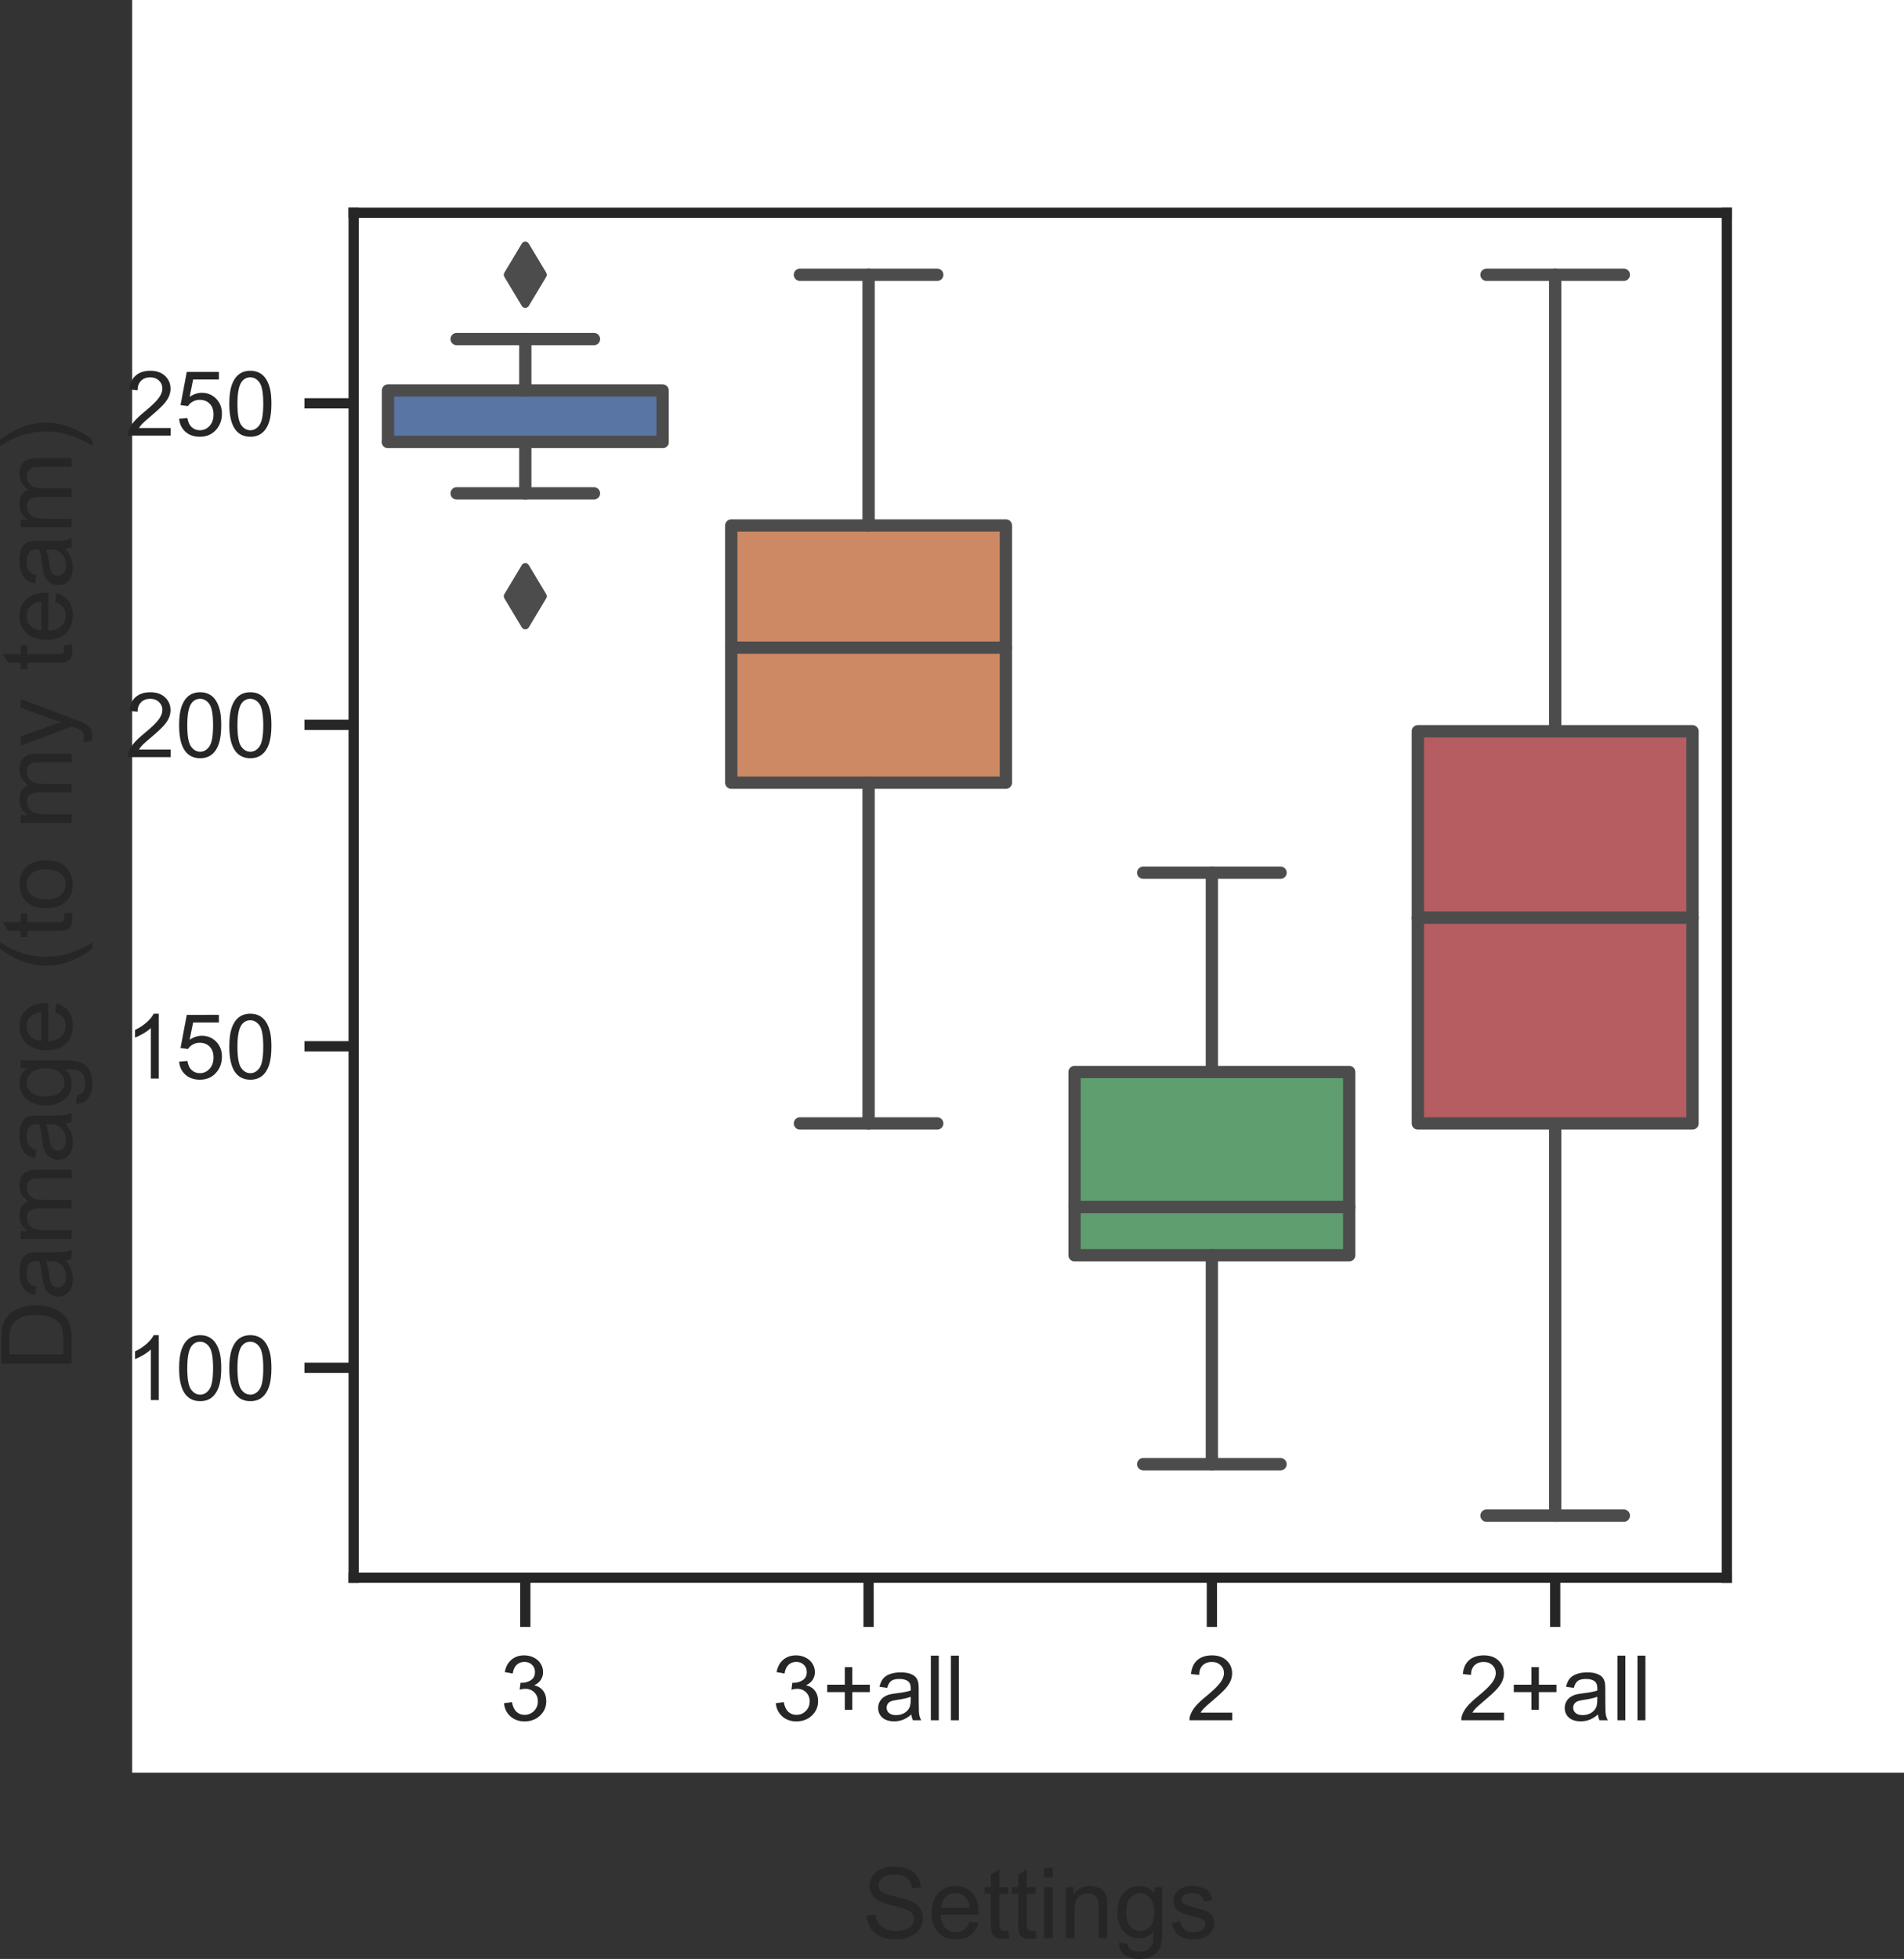 <?xml version="1.0" encoding="UTF-8" standalone="no"?>
<svg
   xmlns:dc="http://purl.org/dc/elements/1.1/"
   xmlns:cc="http://creativecommons.org/ns#"
   xmlns:rdf="http://www.w3.org/1999/02/22-rdf-syntax-ns#"
   xmlns:svg="http://www.w3.org/2000/svg"
   xmlns="http://www.w3.org/2000/svg"
   xmlns:xlink="http://www.w3.org/1999/xlink"
   xmlns:sodipodi="http://sodipodi.sourceforge.net/DTD/sodipodi-0.dtd"
   xmlns:inkscape="http://www.inkscape.org/namespaces/inkscape"
   height="238.696pt"
   version="1.1"
   viewBox="0 0 232.112 238.696"
   width="232.112pt"
   id="svg1181"
   sodipodi:docname="test_scores_2_32.svg"
   inkscape:version="1.0.1 (c497b03c, 2020-09-10)">
  <rect x="0" y="0" width="232.112" height="238.696" fill="#333333" stroke="none"/>
  <sodipodi:namedview
     pagecolor="#ffffff"
     bordercolor="#666666"
     borderopacity="1"
     objecttolerance="10"
     gridtolerance="10"
     guidetolerance="10"
     inkscape:pageopacity="0"
     inkscape:pageshadow="2"
     inkscape:window-width="1440"
     inkscape:window-height="855"
     id="namedview1183"
     showgrid="false"
     inkscape:zoom="2.3229167"
     inkscape:cx="165.48313"
     inkscape:cy="144"
     inkscape:window-x="0"
     inkscape:window-y="23"
     inkscape:window-maximized="0"
     inkscape:current-layer="svg1181" />
  <defs
     id="defs837">
    <style
       type="text/css"
       id="style835">*{stroke-linecap:butt;stroke-linejoin:round;}</style>
  </defs>
  <g
     id="figure_1"
     transform="translate(16.112)">
    <g
       id="patch_1">
      <path
         d="M 0,216 H 216 V 0 H 0 Z"
         style="fill:#ffffff"
         id="path839" />
    </g>
    <g
       id="axes_1">
      <g
         id="patch_2">
        <path
           d="M 27,192.24 H 194.4 V 25.92 H 27 Z"
           style="fill:#ffffff"
           id="path842" />
      </g>
      <g
         id="matplotlib.axis_1">
        <g
           id="xtick_1">
          <g
             id="line2d_1">
            <defs
               id="defs846">
              <path
                 d="M 0,0 V 6"
                 id="m458aac5c7f"
                 style="stroke:#262626;stroke-width:1.25" />
            </defs>
            <g
               id="g850">
              <use
                 style="fill:#262626;stroke:#262626;stroke-width:1.25"
                 x="47.925"
                 xlink:href="#m458aac5c7f"
                 y="192.24"
                 id="use848"
                 width="100%"
                 height="100%" />
            </g>
          </g>
          <g
             id="text_1">
            <!-- 3 -->
            <g
               style="fill:#262626"
               transform="matrix(0.11,0,0,-0.11,44.866,209.614)"
               id="g858">
              <defs
                 id="defs854">
                <path
                   d="m 4.203,18.891 8.781,1.172 Q 14.5,12.594 18.141,9.297 21.781,6 27,6 33.203,6 37.469,10.297 41.75,14.594 41.75,20.953 q 0,6.047 -3.953,9.969 -3.953,3.938 -10.062,3.938 -2.484,0 -6.203,-0.969 l 0.984,7.719 Q 23.391,41.5 23.922,41.5 q 5.625,0 10.109,2.922 4.5,2.938 4.5,9.047 0,4.828 -3.281,8 -3.266,3.188 -8.438,3.188 -5.125,0 -8.547,-3.234 -3.422,-3.219 -4.391,-9.656 l -8.797,1.562 q 1.609,8.828 7.312,13.688 5.719,4.859 14.219,4.859 5.859,0 10.781,-2.516 4.938,-2.516 7.547,-6.859 2.625,-4.344 2.625,-9.234 0,-4.625 -2.5,-8.438 -2.484,-3.812 -7.359,-6.062 6.344,-1.453 9.859,-6.078 3.516,-4.609 3.516,-11.547 0,-9.375 -6.844,-15.891 -6.828,-6.516 -17.281,-6.516 -9.422,0 -15.656,5.609 -6.219,5.625 -7.094,14.547 z"
                   id="ArialMT-51" />
              </defs>
              <use
                 xlink:href="#ArialMT-51"
                 id="use856"
                 x="0"
                 y="0"
                 width="100%"
                 height="100%" />
            </g>
            <!--  -->
            <g
               style="fill:#262626"
               transform="matrix(0.11,0,0,-0.11,47.925,221.248)"
               id="g860" />
          </g>
        </g>
        <g
           id="xtick_2">
          <g
             id="line2d_2">
            <g
               id="g866">
              <use
                 style="fill:#262626;stroke:#262626;stroke-width:1.25"
                 x="89.775"
                 xlink:href="#m458aac5c7f"
                 y="192.24"
                 id="use864"
                 width="100%"
                 height="100%" />
            </g>
          </g>
          <g
             id="text_2">
            <!-- 3+all -->
            <g
               style="fill:#262626"
               transform="matrix(0.11,0,0,-0.11,78.002,209.614)"
               id="g884">
              <defs
                 id="defs872">
                <path
                   d="m 25.047,11.578 v 19.625 H 5.562 V 39.406 H 25.047 V 58.891 H 33.344 V 39.406 H 52.828 V 31.203 H 33.344 v -19.625 z"
                   id="ArialMT-43" />
                <path
                   d="M 40.438,6.391 Q 35.547,2.25 31.031,0.531 q -4.516,-1.703 -9.688,-1.703 -8.547,0 -13.141,4.172 -4.594,4.172 -4.594,10.672 0,3.812 1.734,6.953 1.734,3.156 4.547,5.062 2.812,1.906 6.328,2.875 2.578,0.688 7.812,1.328 10.641,1.266 15.672,3.016 0.047,1.812 0.047,2.297 0,5.375 -2.5,7.578 -3.359,2.969 -10,2.969 -6.203,0 -9.156,-2.172 -2.953,-2.172 -4.375,-7.688 L 5.125,37.062 q 1.172,5.516 3.859,8.906 2.688,3.391 7.766,5.219 5.078,1.844 11.766,1.844 6.641,0 10.781,-1.562 4.156,-1.562 6.109,-3.938 1.953,-2.359 2.734,-5.984 0.438,-2.234 0.438,-8.094 v -11.719 q 0,-12.266 0.562,-15.516 Q 49.703,2.984 51.375,0 h -9.188 q -1.359,2.734 -1.75,6.391 z M 39.703,26.031 Q 34.906,24.078 25.344,22.703 19.922,21.922 17.672,20.938 15.438,19.969 14.203,18.094 q -1.219,-1.875 -1.219,-4.172 0,-3.516 2.656,-5.859 2.672,-2.344 7.797,-2.344 5.078,0 9.031,2.219 3.953,2.219 5.812,6.078 1.422,2.984 1.422,8.781 z"
                   id="ArialMT-97" />
                <path
                   d="M 6.391,0 V 71.578 H 15.188 V 0 Z"
                   id="ArialMT-108" />
              </defs>
              <use
                 xlink:href="#ArialMT-51"
                 id="use874"
                 x="0"
                 y="0"
                 width="100%"
                 height="100%" />
              <use
                 x="55.615"
                 xlink:href="#ArialMT-43"
                 id="use876"
                 y="0"
                 width="100%"
                 height="100%" />
              <use
                 x="114.014"
                 xlink:href="#ArialMT-97"
                 id="use878"
                 y="0"
                 width="100%"
                 height="100%" />
              <use
                 x="169.629"
                 xlink:href="#ArialMT-108"
                 id="use880"
                 y="0"
                 width="100%"
                 height="100%" />
              <use
                 x="191.846"
                 xlink:href="#ArialMT-108"
                 id="use882"
                 y="0"
                 width="100%"
                 height="100%" />
            </g>
            <!--  -->
            <g
               style="fill:#262626"
               transform="matrix(0.11,0,0,-0.11,89.775,221.248)"
               id="g886" />
          </g>
        </g>
        <g
           id="xtick_3">
          <g
             id="line2d_3">
            <g
               id="g892">
              <use
                 style="fill:#262626;stroke:#262626;stroke-width:1.25"
                 x="131.625"
                 xlink:href="#m458aac5c7f"
                 y="192.24"
                 id="use890"
                 width="100%"
                 height="100%" />
            </g>
          </g>
          <g
             id="text_3">
            <!-- 2 -->
            <g
               style="fill:#262626"
               transform="matrix(0.11,0,0,-0.11,128.566,209.614)"
               id="g900">
              <defs
                 id="defs896">
                <path
                   d="M 50.344,8.453 V 0 H 3.031 Q 2.938,3.172 4.047,6.109 5.859,10.938 9.828,15.625 13.812,20.312 21.344,26.469 q 11.672,9.562 15.766,15.156 4.109,5.594 4.109,10.578 0,5.219 -3.75,8.797 -3.734,3.594 -9.734,3.594 -6.344,0 -10.156,-3.812 Q 13.766,56.984 13.719,50.25 L 4.688,51.172 q 0.922,10.109 6.969,15.406 6.062,5.297 16.281,5.297 10.297,0 16.297,-5.719 Q 50.25,60.453 50.25,52 50.25,47.703 48.484,43.547 46.734,39.406 42.656,34.812 38.578,30.219 29.109,22.219 21.188,15.578 18.938,13.203 q -2.234,-2.359 -3.703,-4.75 z"
                   id="ArialMT-50" />
              </defs>
              <use
                 xlink:href="#ArialMT-50"
                 id="use898"
                 x="0"
                 y="0"
                 width="100%"
                 height="100%" />
            </g>
            <!--  -->
            <g
               style="fill:#262626"
               transform="matrix(0.11,0,0,-0.11,131.625,221.248)"
               id="g902" />
          </g>
        </g>
        <g
           id="xtick_4">
          <g
             id="line2d_4">
            <g
               id="g908">
              <use
                 style="fill:#262626;stroke:#262626;stroke-width:1.25"
                 x="173.475"
                 xlink:href="#m458aac5c7f"
                 y="192.24"
                 id="use906"
                 width="100%"
                 height="100%" />
            </g>
          </g>
          <g
             id="text_4">
            <!-- 2+all -->
            <g
               style="fill:#262626"
               transform="matrix(0.11,0,0,-0.11,161.702,209.614)"
               id="g921">
              <use
                 xlink:href="#ArialMT-50"
                 id="use911"
                 x="0"
                 y="0"
                 width="100%"
                 height="100%" />
              <use
                 x="55.615"
                 xlink:href="#ArialMT-43"
                 id="use913"
                 y="0"
                 width="100%"
                 height="100%" />
              <use
                 x="114.014"
                 xlink:href="#ArialMT-97"
                 id="use915"
                 y="0"
                 width="100%"
                 height="100%" />
              <use
                 x="169.629"
                 xlink:href="#ArialMT-108"
                 id="use917"
                 y="0"
                 width="100%"
                 height="100%" />
              <use
                 x="191.846"
                 xlink:href="#ArialMT-108"
                 id="use919"
                 y="0"
                 width="100%"
                 height="100%" />
            </g>
            <!--  -->
            <g
               style="fill:#262626"
               transform="matrix(0.11,0,0,-0.11,173.475,221.248)"
               id="g923" />
          </g>
        </g>
        <g
           id="text_5">
          <!-- Settings -->
          <g
             style="fill:#262626"
             transform="matrix(0.12,0,0,-0.12,89.021,236.17)"
             id="g952">
            <defs
               id="defs934">
              <path
                 d="m 4.5,23 8.922,0.781 q 0.641,-5.375 2.953,-8.812 2.328,-3.438 7.203,-5.562 4.891,-2.125 11,-2.125 5.406,0 9.562,1.609 4.156,1.609 6.172,4.406 2.031,2.812 2.031,6.141 0,3.359 -1.953,5.875 -1.953,2.516 -6.438,4.234 -2.891,1.125 -12.75,3.484 -9.859,2.375 -13.812,4.469 -5.141,2.688 -7.656,6.656 -2.5,3.984 -2.5,8.922 0,5.422 3.062,10.125 3.078,4.719 8.984,7.156 5.922,2.438 13.141,2.438 7.953,0 14.031,-2.562 6.094,-2.562 9.359,-7.547 3.266,-4.969 3.516,-11.266 L 50.25,50.734 q -0.734,6.781 -4.969,10.25 -4.219,3.469 -12.469,3.469 -8.594,0 -12.531,-3.156 -3.922,-3.141 -3.922,-7.578 0,-3.859 2.781,-6.359 2.734,-2.484 14.281,-5.094 11.547,-2.609 15.844,-4.562 6.25,-2.891 9.219,-7.312 2.984,-4.406 2.984,-10.172 0,-5.719 -3.266,-10.781 -3.266,-5.047 -9.406,-7.859 -6.125,-2.797 -13.781,-2.797 -9.719,0 -16.297,2.828 Q 12.156,4.438 8.422,10.125 4.688,15.828 4.5,23 Z"
                 id="ArialMT-83" />
              <path
                 d="m 42.094,16.703 9.078,-1.125 Q 49.031,7.625 43.219,3.219 37.406,-1.172 28.375,-1.172 q -11.375,0 -18.047,7 -6.672,7.016 -6.672,19.656 0,13.094 6.734,20.312 6.75,7.234 17.484,7.234 10.406,0 17,-7.078 6.594,-7.078 6.594,-19.922 0,-0.781 -0.047,-2.344 H 12.75 q 0.484,-8.547 4.828,-13.094 4.344,-4.531 10.844,-4.531 4.828,0 8.25,2.531 3.422,2.547 5.422,8.109 z M 13.234,30.906 H 42.188 q -0.578,6.547 -3.312,9.812 -4.203,5.078 -10.891,5.078 -6.062,0 -10.188,-4.047 -4.125,-4.047 -4.562,-10.844 z"
                 id="ArialMT-101" />
              <path
                 d="M 25.781,7.859 27.047,0.094 Q 23.344,-0.688 20.406,-0.688 15.625,-0.688 12.984,0.828 10.359,2.344 9.281,4.812 8.203,7.281 8.203,15.188 v 29.828 h -6.438 v 6.844 h 6.438 v 12.844 L 16.938,69.969 V 51.859 h 8.844 v -6.844 H 16.938 v -30.312 q 0,-3.766 0.469,-4.844 0.469,-1.062 1.516,-1.703 1.047,-0.641 3,-0.641 1.469,0 3.859,0.344 z"
                 id="ArialMT-116" />
              <path
                 d="M 6.641,61.469 V 71.578 H 15.438 V 61.469 Z M 6.641,0 V 51.859 H 15.438 V 0 Z"
                 id="ArialMT-105" />
              <path
                 d="M 6.594,0 V 51.859 H 14.5 v -7.375 q 5.719,8.547 16.5,8.547 4.688,0 8.625,-1.688 3.938,-1.688 5.891,-4.422 Q 47.469,44.188 48.25,40.438 48.734,37.984 48.734,31.891 V 0 H 39.938 v 31.547 q 0,5.375 -1.031,8.031 -1.016,2.656 -3.625,4.234 -2.609,1.594 -6.125,1.594 -5.625,0 -9.703,-3.562 Q 15.375,38.281 15.375,28.328 V 0 Z"
                 id="ArialMT-110" />
              <path
                 d="M 4.984,-4.297 13.531,-5.562 q 0.531,-3.953 2.969,-5.766 3.281,-2.438 8.938,-2.438 6.109,0 9.422,2.438 3.328,2.438 4.5,6.828 0.688,2.688 0.625,11.281 Q 34.234,0 25.641,0 14.938,0 9.078,7.719 q -5.859,7.719 -5.859,18.5 0,7.422 2.688,13.688 2.688,6.281 7.781,9.703 5.109,3.422 12,3.422 9.172,0 15.141,-7.422 v 6.25 h 8.094 V 7.031 q 0,-12.109 -2.469,-17.156 -2.453,-5.062 -7.812,-7.984 -5.344,-2.938 -13.156,-2.938 -9.266,0 -14.984,4.172 -5.719,4.172 -5.516,12.578 z M 12.25,26.859 q 0,-10.203 4.047,-14.891 4.062,-4.688 10.172,-4.688 6.047,0 10.141,4.656 4.109,4.672 4.109,14.625 0,9.516 -4.219,14.344 Q 32.281,45.75 26.312,45.75 q -5.859,0 -9.969,-4.766 -4.094,-4.75 -4.094,-14.125 z"
                 id="ArialMT-103" />
              <path
                 d="m 3.078,15.484 8.688,1.359 Q 12.5,11.625 15.844,8.844 19.188,6.062 25.203,6.062 q 6.047,0 8.969,2.453 2.938,2.469 2.938,5.797 0,2.969 -2.594,4.688 Q 32.719,20.172 25.531,21.969 15.875,24.422 12.141,26.203 8.406,27.984 6.469,31.125 q -1.922,3.156 -1.922,6.969 0,3.453 1.578,6.406 1.594,2.969 4.328,4.922 2.047,1.5 5.578,2.547 3.547,1.062 7.609,1.062 6.094,0 10.703,-1.766 4.625,-1.75 6.812,-4.766 2.203,-3 3.031,-8.016 L 35.594,37.312 q -0.578,4 -3.391,6.234 -2.812,2.25 -7.938,2.25 -6.047,0 -8.641,-2 -2.594,-2 -2.594,-4.688 0,-1.703 1.078,-3.078 1.078,-1.406 3.375,-2.344 1.312,-0.484 7.766,-2.234 9.328,-2.5 13,-4.094 3.688,-1.578 5.781,-4.609 2.109,-3.016 2.109,-7.516 0,-4.391 -2.562,-8.281 -2.562,-3.875 -7.406,-6 -4.828,-2.125 -10.922,-2.125 -10.109,0 -15.406,4.203 -5.297,4.203 -6.766,12.453 z"
                 id="ArialMT-115" />
            </defs>
            <use
               xlink:href="#ArialMT-83"
               id="use936"
               x="0"
               y="0"
               width="100%"
               height="100%" />
            <use
               x="66.699"
               xlink:href="#ArialMT-101"
               id="use938"
               y="0"
               width="100%"
               height="100%" />
            <use
               x="122.314"
               xlink:href="#ArialMT-116"
               id="use940"
               y="0"
               width="100%"
               height="100%" />
            <use
               x="150.098"
               xlink:href="#ArialMT-116"
               id="use942"
               y="0"
               width="100%"
               height="100%" />
            <use
               x="177.881"
               xlink:href="#ArialMT-105"
               id="use944"
               y="0"
               width="100%"
               height="100%" />
            <use
               x="200.098"
               xlink:href="#ArialMT-110"
               id="use946"
               y="0"
               width="100%"
               height="100%" />
            <use
               x="255.713"
               xlink:href="#ArialMT-103"
               id="use948"
               y="0"
               width="100%"
               height="100%" />
            <use
               x="311.328"
               xlink:href="#ArialMT-115"
               id="use950"
               y="0"
               width="100%"
               height="100%" />
          </g>
        </g>
      </g>
      <g
         id="matplotlib.axis_2">
        <g
           id="ytick_1">
          <g
             id="line2d_5">
            <defs
               id="defs957">
              <path
                 d="M 0,0 H -6"
                 id="me69b33c667"
                 style="stroke:#262626;stroke-width:1.25" />
            </defs>
            <g
               id="g961">
              <use
                 style="fill:#262626;stroke:#262626;stroke-width:1.25"
                 x="27"
                 xlink:href="#me69b33c667"
                 y="166.661"
                 id="use959"
                 width="100%"
                 height="100%" />
            </g>
          </g>
          <g
             id="text_6">
            <!-- 100 -->
            <g
               style="fill:#262626"
               transform="matrix(0.11,0,0,-0.11,-0.851,170.598)"
               id="g974">
              <defs
                 id="defs966">
                <path
                   d="m 37.25,0 h -8.781 v 56 q -3.172,-3.016 -8.328,-6.047 -5.156,-3.031 -9.25,-4.547 v 8.5 q 7.375,3.469 12.891,8.391 5.516,4.938 7.812,9.578 H 37.25 Z"
                   id="ArialMT-49" />
                <path
                   d="m 4.156,35.297 q 0,12.703 2.609,20.438 2.609,7.75 7.75,11.938 5.156,4.203 12.969,4.203 5.766,0 10.109,-2.328 4.344,-2.312 7.172,-6.688 Q 47.609,58.5 49.219,52.219 q 1.609,-6.266 1.609,-16.922 0,-12.594 -2.594,-20.328 Q 45.656,7.234 40.5,3 35.359,-1.219 27.484,-1.219 q -10.344,0 -16.25,7.422 -7.078,8.938 -7.078,29.094 z m 9.031,0 q 0,-17.625 4.125,-23.469 Q 21.438,6 27.484,6 q 6.062,0 10.188,5.859 4.125,5.859 4.125,23.438 0,17.688 -4.125,23.484 -4.125,5.812 -10.281,5.812 -6.047,0 -9.672,-5.125 Q 13.188,52.938 13.188,35.297 Z"
                   id="ArialMT-48" />
              </defs>
              <use
                 xlink:href="#ArialMT-49"
                 id="use968"
                 x="0"
                 y="0"
                 width="100%"
                 height="100%" />
              <use
                 x="55.615"
                 xlink:href="#ArialMT-48"
                 id="use970"
                 y="0"
                 width="100%"
                 height="100%" />
              <use
                 x="111.23"
                 xlink:href="#ArialMT-48"
                 id="use972"
                 y="0"
                 width="100%"
                 height="100%" />
            </g>
          </g>
        </g>
        <g
           id="ytick_2">
          <g
             id="line2d_6">
            <g
               id="g980">
              <use
                 style="fill:#262626;stroke:#262626;stroke-width:1.25"
                 x="27"
                 xlink:href="#me69b33c667"
                 y="127.49"
                 id="use978"
                 width="100%"
                 height="100%" />
            </g>
          </g>
          <g
             id="text_7">
            <!-- 150 -->
            <g
               style="fill:#262626"
               transform="matrix(0.11,0,0,-0.11,-0.851,131.427)"
               id="g992">
              <defs
                 id="defs984">
                <path
                   d="M 4.156,18.75 13.375,19.531 Q 14.406,12.797 18.141,9.391 21.875,6 27.156,6 33.5,6 37.891,10.781 42.281,15.578 42.281,23.484 42.281,31 38.062,35.344 33.844,39.703 27,39.703 q -4.25,0 -7.672,-1.938 -3.406,-1.922 -5.359,-5 l -8.25,1.078 6.922,36.766 H 48.25 v -8.406 H 19.672 L 15.828,42.969 q 6.438,4.5 13.516,4.5 9.375,0 15.812,-6.5 6.453,-6.5 6.453,-16.703 0,-9.719 -5.656,-16.797 -6.891,-8.688 -18.797,-8.688 -9.766,0 -15.953,5.469 Q 5.031,9.719 4.156,18.75 Z"
                   id="ArialMT-53" />
              </defs>
              <use
                 xlink:href="#ArialMT-49"
                 id="use986"
                 x="0"
                 y="0"
                 width="100%"
                 height="100%" />
              <use
                 x="55.615"
                 xlink:href="#ArialMT-53"
                 id="use988"
                 y="0"
                 width="100%"
                 height="100%" />
              <use
                 x="111.23"
                 xlink:href="#ArialMT-48"
                 id="use990"
                 y="0"
                 width="100%"
                 height="100%" />
            </g>
          </g>
        </g>
        <g
           id="ytick_3">
          <g
             id="line2d_7">
            <g
               id="g998">
              <use
                 style="fill:#262626;stroke:#262626;stroke-width:1.25"
                 x="27"
                 xlink:href="#me69b33c667"
                 y="88.319"
                 id="use996"
                 width="100%"
                 height="100%" />
            </g>
          </g>
          <g
             id="text_8">
            <!-- 200 -->
            <g
               style="fill:#262626"
               transform="matrix(0.11,0,0,-0.11,-0.851,92.256)"
               id="g1007">
              <use
                 xlink:href="#ArialMT-50"
                 id="use1001"
                 x="0"
                 y="0"
                 width="100%"
                 height="100%" />
              <use
                 x="55.615"
                 xlink:href="#ArialMT-48"
                 id="use1003"
                 y="0"
                 width="100%"
                 height="100%" />
              <use
                 x="111.23"
                 xlink:href="#ArialMT-48"
                 id="use1005"
                 y="0"
                 width="100%"
                 height="100%" />
            </g>
          </g>
        </g>
        <g
           id="ytick_4">
          <g
             id="line2d_8">
            <g
               id="g1013">
              <use
                 style="fill:#262626;stroke:#262626;stroke-width:1.25"
                 x="27"
                 xlink:href="#me69b33c667"
                 y="49.148"
                 id="use1011"
                 width="100%"
                 height="100%" />
            </g>
          </g>
          <g
             id="text_9">
            <!-- 250 -->
            <g
               style="fill:#262626"
               transform="matrix(0.11,0,0,-0.11,-0.851,53.085)"
               id="g1022">
              <use
                 xlink:href="#ArialMT-50"
                 id="use1016"
                 x="0"
                 y="0"
                 width="100%"
                 height="100%" />
              <use
                 x="55.615"
                 xlink:href="#ArialMT-53"
                 id="use1018"
                 y="0"
                 width="100%"
                 height="100%" />
              <use
                 x="111.23"
                 xlink:href="#ArialMT-48"
                 id="use1020"
                 y="0"
                 width="100%"
                 height="100%" />
            </g>
          </g>
        </g>
        <g
           id="text_10">
          <!-- Damage (to my team) -->
          <g
             style="fill:#262626"
             transform="matrix(0,-0.12,-0.12,0,-7.377,167.093)"
             id="g1073">
            <defs
               id="defs1033">
              <path
                 d="M 7.719,0 V 71.578 H 32.375 q 8.344,0 12.75,-1.016 6.141,-1.422 10.484,-5.125 5.672,-4.797 8.469,-12.25 2.812,-7.438 2.812,-17 0,-8.156 -1.906,-14.453 -1.891,-6.297 -4.875,-10.438 -2.984,-4.125 -6.531,-6.5 Q 50.047,2.438 45.047,1.219 40.047,0 33.547,0 Z m 9.469,8.453 h 15.281 q 7.078,0 11.109,1.312 4.031,1.312 6.422,3.719 3.375,3.359 5.25,9.047 1.875,5.688 1.875,13.797 0,11.234 -3.688,17.266 -3.688,6.031 -8.953,8.078 -3.812,1.469 -12.25,1.469 H 17.188 Z"
                 id="ArialMT-68" />
              <path
                 d="m 6.594,0 v 51.859 h 7.859 v -7.281 q 2.438,3.812 6.484,6.125 4.062,2.328 9.234,2.328 5.766,0 9.453,-2.391 3.688,-2.391 5.203,-6.688 6.156,9.078 16.016,9.078 7.719,0 11.859,-4.281 4.156,-4.266 4.156,-13.156 V 0 h -8.75 v 32.672 q 0,5.266 -0.859,7.578 -0.844,2.328 -3.094,3.734 -2.234,1.422 -5.266,1.422 -5.469,0 -9.094,-3.641 Q 46.188,38.141 46.188,30.125 V 0 h -8.781 v 33.688 q 0,5.859 -2.156,8.781 -2.141,2.938 -7.031,2.938 -3.703,0 -6.859,-1.953 Q 18.219,41.5 16.797,37.734 15.375,33.984 15.375,26.906 V 0 Z"
                 id="ArialMT-109" />
              <path
                 id="ArialMT-32"
                 d="" />
              <path
                 d="m 23.391,-21.047 q -7.281,9.188 -12.312,21.484 Q 6.062,12.75 6.062,25.922 q 0,11.625 3.75,22.266 4.391,12.359 13.578,24.609 H 29.688 q -5.906,-10.156 -7.812,-14.5 -2.984,-6.734 -4.688,-14.062 -2.094,-9.125 -2.094,-18.359 0,-23.484 14.594,-46.922 z"
                 id="ArialMT-40" />
              <path
                 d="m 3.328,25.922 q 0,14.406 8,21.344 6.688,5.766 16.312,5.766 10.688,0 17.469,-7.016 6.797,-7 6.797,-19.359 0,-10 -3,-15.75 -3,-5.734 -8.75,-8.906 Q 34.422,-1.172 27.641,-1.172 16.75,-1.172 10.031,5.812 3.328,12.797 3.328,25.922 Z m 9.031,0 q 0,-9.953 4.344,-14.906 4.344,-4.953 10.938,-4.953 6.547,0 10.891,4.969 4.344,4.984 4.344,15.188 0,9.625 -4.375,14.578 Q 34.125,45.75 27.641,45.75 q -6.594,0 -10.938,-4.938 -4.344,-4.922 -4.344,-14.891 z"
                 id="ArialMT-111" />
              <path
                 d="m 6.203,-19.969 -0.984,8.25 Q 8.109,-12.5 10.25,-12.5 q 2.938,0 4.688,0.984 1.766,0.969 2.891,2.719 0.828,1.328 2.688,6.547 0.234,0.734 0.781,2.156 l -19.688,51.953 h 9.469 L 21.875,21.828 Q 23.969,16.109 25.641,9.812 27.156,15.875 29.25,21.625 L 40.328,51.859 H 49.125 L 29.391,-0.875 Q 26.219,-9.422 24.469,-12.641 22.125,-17 19.094,-19.016 q -3.031,-2.031 -7.234,-2.031 -2.531,0 -5.656,1.078 z"
                 id="ArialMT-121" />
              <path
                 d="M 12.359,-21.047 H 6.062 q 14.594,23.438 14.594,46.922 0,9.188 -2.094,18.219 -1.672,7.328 -4.641,14.062 -1.906,4.391 -7.859,14.641 h 6.297 Q 21.531,60.547 25.922,48.188 29.688,37.547 29.688,25.922 29.688,12.75 24.625,0.438 19.578,-11.859 12.359,-21.047 Z"
                 id="ArialMT-41" />
            </defs>
            <use
               xlink:href="#ArialMT-68"
               id="use1035"
               x="0"
               y="0"
               width="100%"
               height="100%" />
            <use
               x="72.217"
               xlink:href="#ArialMT-97"
               id="use1037"
               y="0"
               width="100%"
               height="100%" />
            <use
               x="127.832"
               xlink:href="#ArialMT-109"
               id="use1039"
               y="0"
               width="100%"
               height="100%" />
            <use
               x="211.133"
               xlink:href="#ArialMT-97"
               id="use1041"
               y="0"
               width="100%"
               height="100%" />
            <use
               x="266.748"
               xlink:href="#ArialMT-103"
               id="use1043"
               y="0"
               width="100%"
               height="100%" />
            <use
               x="322.363"
               xlink:href="#ArialMT-101"
               id="use1045"
               y="0"
               width="100%"
               height="100%" />
            <use
               x="377.979"
               xlink:href="#ArialMT-32"
               id="use1047"
               y="0"
               width="100%"
               height="100%" />
            <use
               x="405.762"
               xlink:href="#ArialMT-40"
               id="use1049"
               y="0"
               width="100%"
               height="100%" />
            <use
               x="439.062"
               xlink:href="#ArialMT-116"
               id="use1051"
               y="0"
               width="100%"
               height="100%" />
            <use
               x="466.846"
               xlink:href="#ArialMT-111"
               id="use1053"
               y="0"
               width="100%"
               height="100%" />
            <use
               x="522.461"
               xlink:href="#ArialMT-32"
               id="use1055"
               y="0"
               width="100%"
               height="100%" />
            <use
               x="550.244"
               xlink:href="#ArialMT-109"
               id="use1057"
               y="0"
               width="100%"
               height="100%" />
            <use
               x="633.545"
               xlink:href="#ArialMT-121"
               id="use1059"
               y="0"
               width="100%"
               height="100%" />
            <use
               x="683.545"
               xlink:href="#ArialMT-32"
               id="use1061"
               y="0"
               width="100%"
               height="100%" />
            <use
               x="711.328"
               xlink:href="#ArialMT-116"
               id="use1063"
               y="0"
               width="100%"
               height="100%" />
            <use
               x="739.111"
               xlink:href="#ArialMT-101"
               id="use1065"
               y="0"
               width="100%"
               height="100%" />
            <use
               x="794.727"
               xlink:href="#ArialMT-97"
               id="use1067"
               y="0"
               width="100%"
               height="100%" />
            <use
               x="850.342"
               xlink:href="#ArialMT-109"
               id="use1069"
               y="0"
               width="100%"
               height="100%" />
            <use
               x="933.643"
               xlink:href="#ArialMT-41"
               id="use1071"
               y="0"
               width="100%"
               height="100%" />
          </g>
        </g>
      </g>
      <g
         id="patch_3">
        <path
           clip-path="url(#p8711f0759d)"
           d="m 31.185,53.849 h 33.48 v -6.267 h -33.48 z"
           style="fill:#5875a4;stroke:#4c4c4c;stroke-width:1.5;stroke-linejoin:miter"
           id="path1077" />
      </g>
      <g
         id="patch_4">
        <path
           clip-path="url(#p8711f0759d)"
           d="m 73.035,95.37 h 33.48 V 64.033 h -33.48 z"
           style="fill:#cc8963;stroke:#4c4c4c;stroke-width:1.5;stroke-linejoin:miter"
           id="path1080" />
      </g>
      <g
         id="patch_5">
        <path
           clip-path="url(#p8711f0759d)"
           d="m 114.885,152.952 h 33.48 v -22.327 h -33.48 z"
           style="fill:#5f9e6e;stroke:#4c4c4c;stroke-width:1.5;stroke-linejoin:miter"
           id="path1083" />
      </g>
      <g
         id="patch_6">
        <path
           clip-path="url(#p8711f0759d)"
           d="m 156.735,136.891 h 33.48 V 89.103 h -33.48 z"
           style="fill:#b55d60;stroke:#4c4c4c;stroke-width:1.5;stroke-linejoin:miter"
           id="path1086" />
      </g>
      <g
         id="line2d_9">
        <path
           clip-path="url(#p8711f0759d)"
           d="m 47.925,53.849 v 6.267"
           style="fill:none;stroke:#4c4c4c;stroke-width:1.5;stroke-linecap:round"
           id="path1089" />
      </g>
      <g
         id="line2d_10">
        <path
           clip-path="url(#p8711f0759d)"
           d="M 47.925,47.582 V 41.314"
           style="fill:none;stroke:#4c4c4c;stroke-width:1.5;stroke-linecap:round"
           id="path1092" />
      </g>
      <g
         id="line2d_11">
        <path
           clip-path="url(#p8711f0759d)"
           d="m 39.555,60.116 h 16.74"
           style="fill:none;stroke:#4c4c4c;stroke-width:1.5;stroke-linecap:round"
           id="path1095" />
      </g>
      <g
         id="line2d_12">
        <path
           clip-path="url(#p8711f0759d)"
           d="m 39.555,41.314 h 16.74"
           style="fill:none;stroke:#4c4c4c;stroke-width:1.5;stroke-linecap:round"
           id="path1098" />
      </g>
      <g
         id="line2d_13">
        <defs
           id="defs1102">
          <path
             d="M 0,3.536 2.121,0 0,-3.536 -2.121,0 Z"
             id="mca83bea8aa"
             style="stroke:#4c4c4c;stroke-linejoin:miter" />
        </defs>
        <g
           clip-path="url(#p8711f0759d)"
           id="g1108">
          <use
             style="fill:#4c4c4c;stroke:#4c4c4c;stroke-linejoin:miter"
             x="47.925"
             xlink:href="#mca83bea8aa"
             y="72.651"
             id="use1104"
             width="100%"
             height="100%" />
          <use
             style="fill:#4c4c4c;stroke:#4c4c4c;stroke-linejoin:miter"
             x="47.925"
             xlink:href="#mca83bea8aa"
             y="33.48"
             id="use1106"
             width="100%"
             height="100%" />
        </g>
      </g>
      <g
         id="line2d_14">
        <path
           clip-path="url(#p8711f0759d)"
           d="M 89.775,95.37 V 136.891"
           style="fill:none;stroke:#4c4c4c;stroke-width:1.5;stroke-linecap:round"
           id="path1111" />
      </g>
      <g
         id="line2d_15">
        <path
           clip-path="url(#p8711f0759d)"
           d="M 89.775,64.033 V 33.48"
           style="fill:none;stroke:#4c4c4c;stroke-width:1.5;stroke-linecap:round"
           id="path1114" />
      </g>
      <g
         id="line2d_16">
        <path
           clip-path="url(#p8711f0759d)"
           d="m 81.405,136.891 h 16.74"
           style="fill:none;stroke:#4c4c4c;stroke-width:1.5;stroke-linecap:round"
           id="path1117" />
      </g>
      <g
         id="line2d_17">
        <path
           clip-path="url(#p8711f0759d)"
           d="m 81.405,33.48 h 16.74"
           style="fill:none;stroke:#4c4c4c;stroke-width:1.5;stroke-linecap:round"
           id="path1120" />
      </g>
      <g
         id="line2d_18" />
      <g
         id="line2d_19">
        <path
           clip-path="url(#p8711f0759d)"
           d="m 131.625,152.952 v 25.461"
           style="fill:none;stroke:#4c4c4c;stroke-width:1.5;stroke-linecap:round"
           id="path1124" />
      </g>
      <g
         id="line2d_20">
        <path
           clip-path="url(#p8711f0759d)"
           d="M 131.625,130.624 V 106.338"
           style="fill:none;stroke:#4c4c4c;stroke-width:1.5;stroke-linecap:round"
           id="path1127" />
      </g>
      <g
         id="line2d_21">
        <path
           clip-path="url(#p8711f0759d)"
           d="m 123.255,178.413 h 16.74"
           style="fill:none;stroke:#4c4c4c;stroke-width:1.5;stroke-linecap:round"
           id="path1130" />
      </g>
      <g
         id="line2d_22">
        <path
           clip-path="url(#p8711f0759d)"
           d="m 123.255,106.338 h 16.74"
           style="fill:none;stroke:#4c4c4c;stroke-width:1.5;stroke-linecap:round"
           id="path1133" />
      </g>
      <g
         id="line2d_23" />
      <g
         id="line2d_24">
        <path
           clip-path="url(#p8711f0759d)"
           d="M 173.475,136.891 V 184.68"
           style="fill:none;stroke:#4c4c4c;stroke-width:1.5;stroke-linecap:round"
           id="path1137" />
      </g>
      <g
         id="line2d_25">
        <path
           clip-path="url(#p8711f0759d)"
           d="M 173.475,89.103 V 33.48"
           style="fill:none;stroke:#4c4c4c;stroke-width:1.5;stroke-linecap:round"
           id="path1140" />
      </g>
      <g
         id="line2d_26">
        <path
           clip-path="url(#p8711f0759d)"
           d="m 165.105,184.68 h 16.74"
           style="fill:none;stroke:#4c4c4c;stroke-width:1.5;stroke-linecap:round"
           id="path1143" />
      </g>
      <g
         id="line2d_27">
        <path
           clip-path="url(#p8711f0759d)"
           d="m 165.105,33.48 h 16.74"
           style="fill:none;stroke:#4c4c4c;stroke-width:1.5;stroke-linecap:round"
           id="path1146" />
      </g>
      <g
         id="line2d_28" />
      <g
         id="line2d_29">
        <path
           clip-path="url(#p8711f0759d)"
           d="m 31.185,53.849 h 33.48"
           style="fill:none;stroke:#4c4c4c;stroke-width:1.5;stroke-linecap:round"
           id="path1150" />
      </g>
      <g
         id="line2d_30">
        <path
           clip-path="url(#p8711f0759d)"
           d="m 73.035,78.918 h 33.48"
           style="fill:none;stroke:#4c4c4c;stroke-width:1.5;stroke-linecap:round"
           id="path1153" />
      </g>
      <g
         id="line2d_31">
        <path
           clip-path="url(#p8711f0759d)"
           d="m 114.885,147.076 h 33.48"
           style="fill:none;stroke:#4c4c4c;stroke-width:1.5;stroke-linecap:round"
           id="path1156" />
      </g>
      <g
         id="line2d_32">
        <path
           clip-path="url(#p8711f0759d)"
           d="m 156.735,111.822 h 33.48"
           style="fill:none;stroke:#4c4c4c;stroke-width:1.5;stroke-linecap:round"
           id="path1159" />
      </g>
      <g
         id="patch_7">
        <path
           d="M 27,192.24 V 25.92"
           style="fill:none;stroke:#262626;stroke-width:1.25;stroke-linecap:square;stroke-linejoin:miter"
           id="path1162" />
      </g>
      <g
         id="patch_8">
        <path
           d="M 194.4,192.24 V 25.92"
           style="fill:none;stroke:#262626;stroke-width:1.25;stroke-linecap:square;stroke-linejoin:miter"
           id="path1165" />
      </g>
      <g
         id="patch_9">
        <path
           d="M 27,192.24 H 194.4"
           style="fill:none;stroke:#262626;stroke-width:1.25;stroke-linecap:square;stroke-linejoin:miter"
           id="path1168" />
      </g>
      <g
         id="patch_10">
        <path
           d="M 27,25.92 H 194.4"
           style="fill:none;stroke:#262626;stroke-width:1.25;stroke-linecap:square;stroke-linejoin:miter"
           id="path1171" />
      </g>
    </g>
  </g>
  <defs
     id="defs1179">
    <clipPath
       id="p8711f0759d">
      <rect
         height="166.32"
         width="167.4"
         x="27"
         y="25.92"
         id="rect1176" />
    </clipPath>
  </defs>
</svg>
